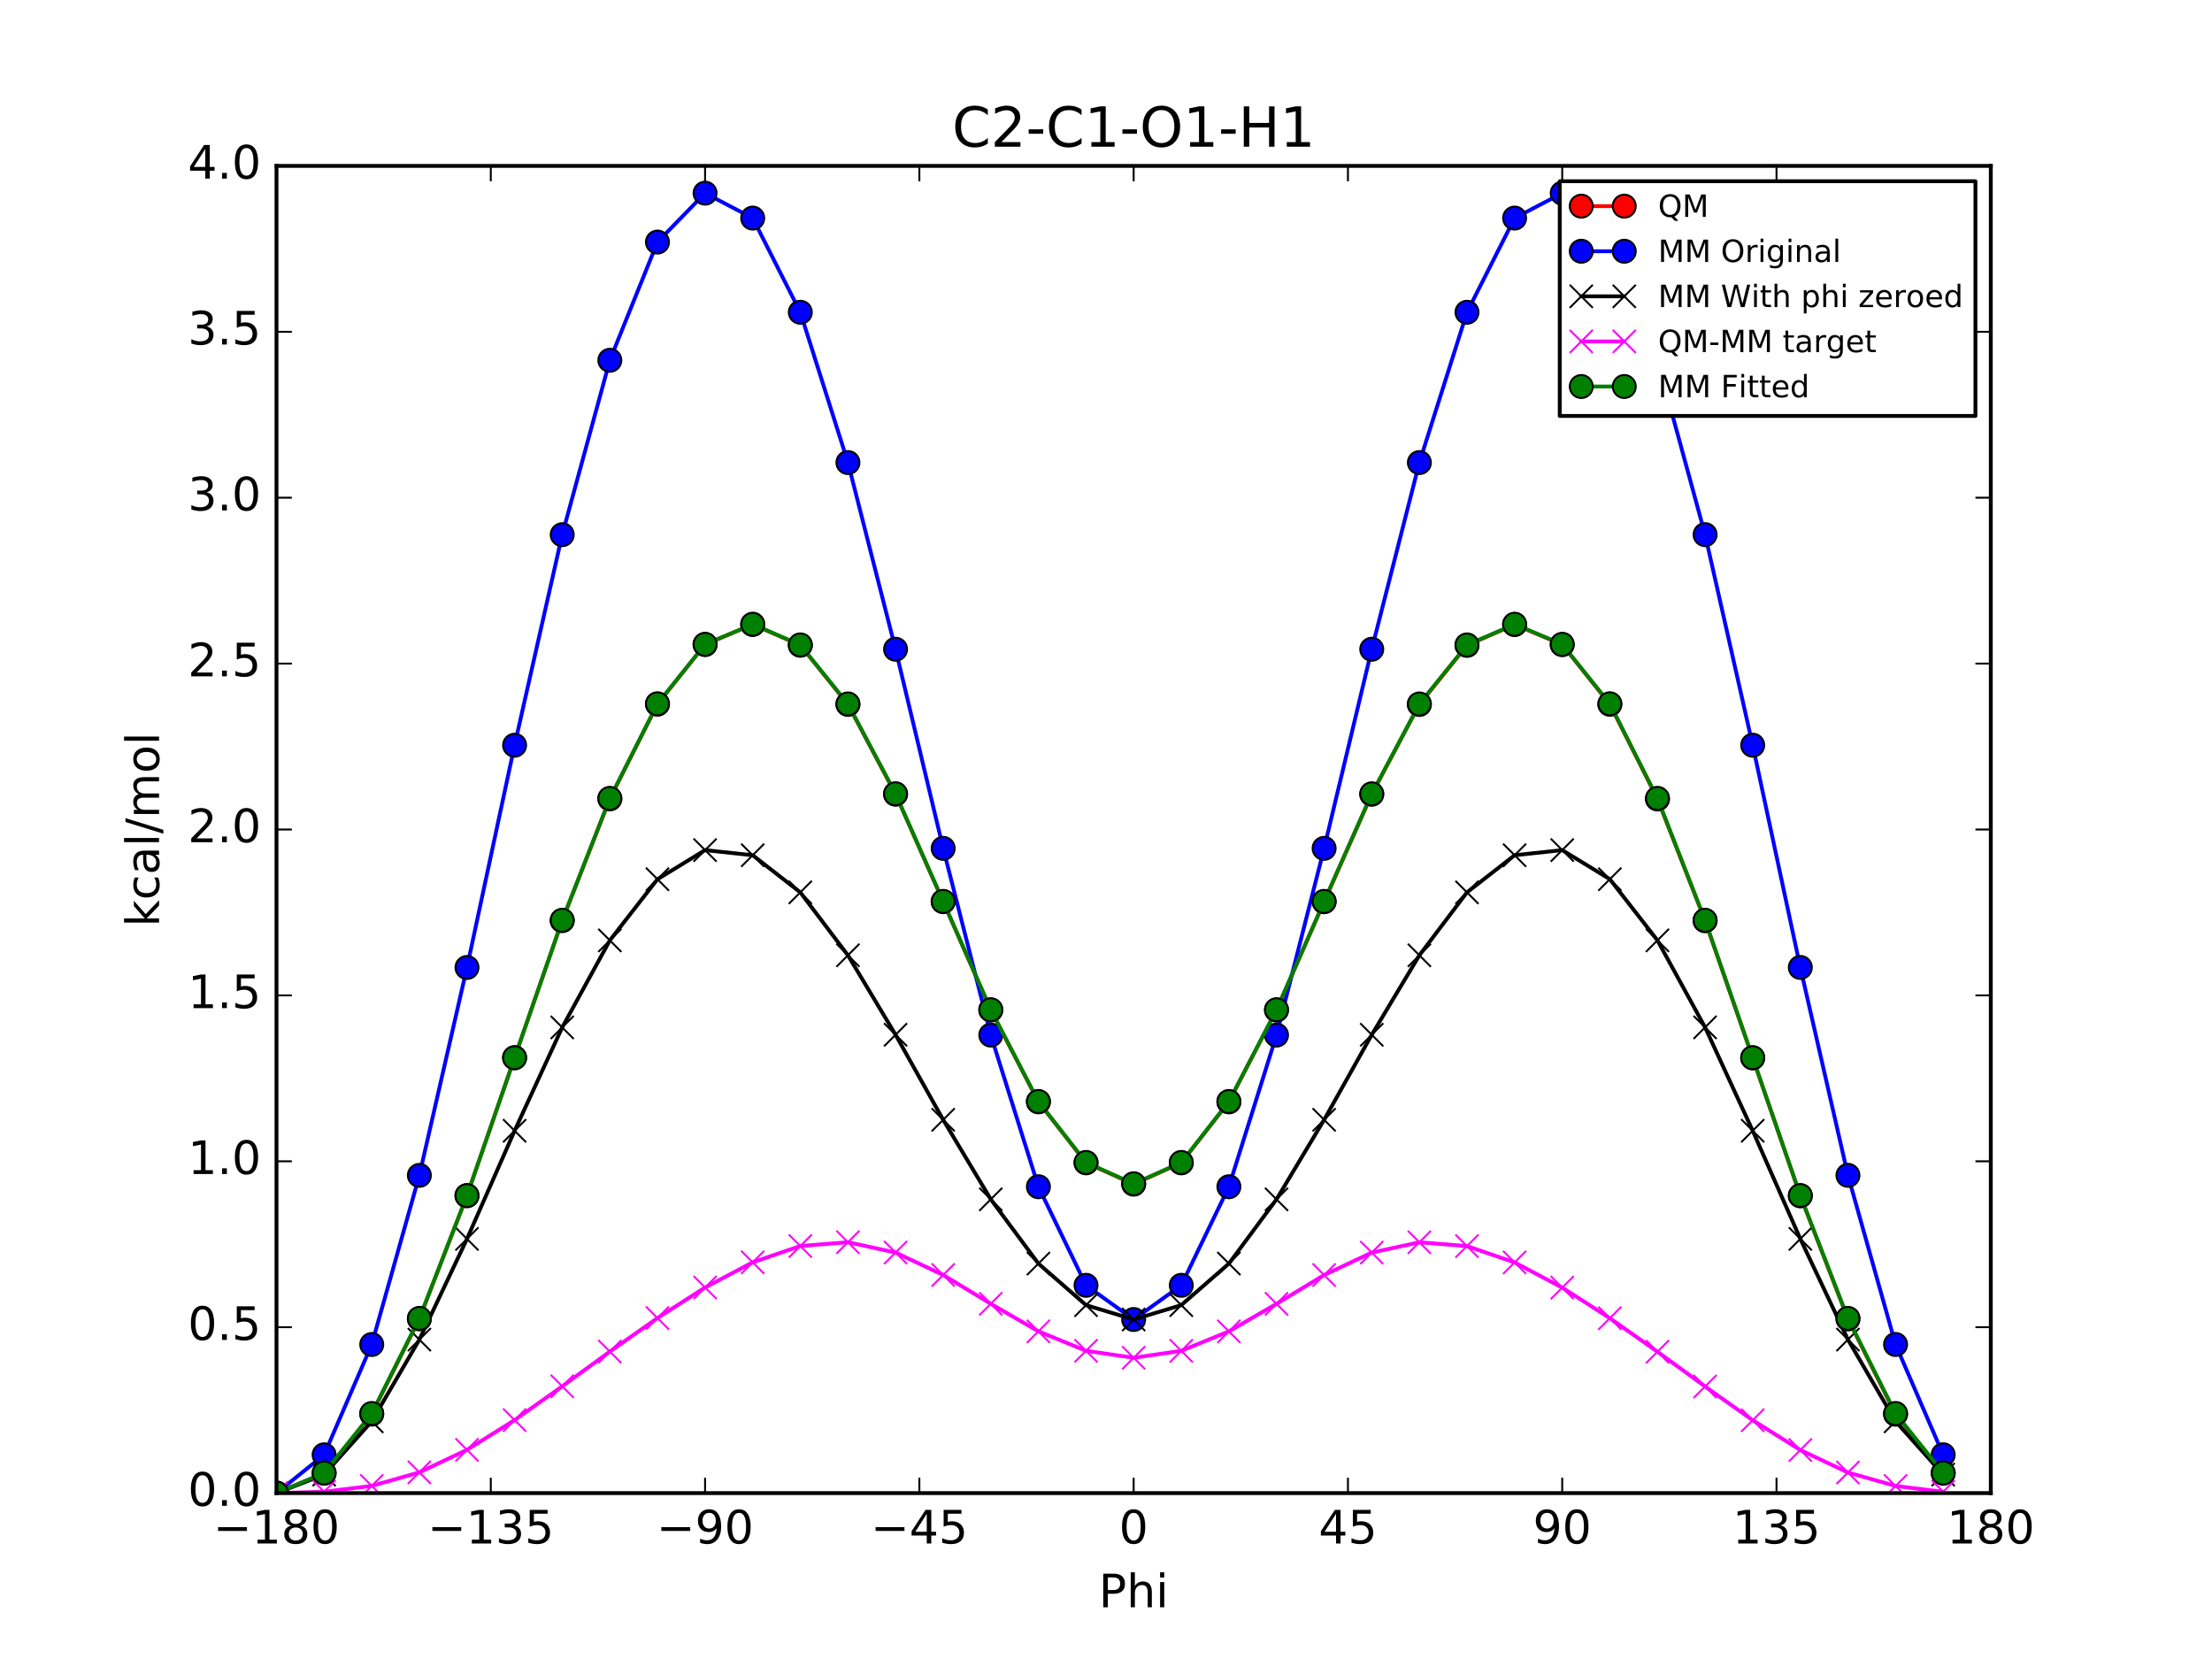 <?xml version="1.0" encoding="utf-8" standalone="no"?>
<!DOCTYPE svg PUBLIC "-//W3C//DTD SVG 1.1//EN"
  "http://www.w3.org/Graphics/SVG/1.1/DTD/svg11.dtd">
<!-- Created with matplotlib (http://matplotlib.org/) -->
<svg height="432pt" version="1.1" viewBox="0 0 576 432" width="576pt" xmlns="http://www.w3.org/2000/svg" xmlns:xlink="http://www.w3.org/1999/xlink">
 <defs>
  <style type="text/css">
*{stroke-linecap:butt;stroke-linejoin:round;stroke-miterlimit:100000;}
  </style>
 </defs>
 <g id="figure_1">
  <g id="patch_1">
   <path d="M 0 432 
L 576 432 
L 576 0 
L 0 0 
z
" style="fill:#ffffff;"/>
  </g>
  <g id="axes_1">
   <g id="patch_2">
    <path d="M 72 388.8 
L 518.4 388.8 
L 518.4 43.2 
L 72 43.2 
z
" style="fill:#ffffff;"/>
   </g>
   <g id="line2d_1">
    <path clip-path="url(#p14bf566fca)" d="M 72 388.8 
L 84.4 383.627 
L 96.8 368.235 
L 109.2 343.429 
L 121.6 311.348 
L 134 275.435 
L 146.4 239.726 
L 158.8 208.022 
L 171.2 183.364 
L 183.6 167.832 
L 196 162.605 
L 208.4 168.028 
L 220.8 183.421 
L 233.2 206.803 
L 245.6 234.794 
L 258 263.005 
L 270.4 286.916 
L 282.8 302.802 
L 295.2 308.352 
L 307.6 302.807 
L 320 286.923 
L 332.4 263.017 
L 344.8 234.808 
L 357.2 206.821 
L 369.6 183.443 
L 382 168.052 
L 394.4 162.632 
L 406.8 167.861 
L 419.2 183.396 
L 431.6 208.057 
L 444 239.763 
L 456.4 275.473 
L 468.8 311.385 
L 481.2 343.461 
L 493.6 368.258 
L 506 383.639 
" style="fill:none;stroke:#ff0000;stroke-linecap:square;"/>
    <defs>
     <path d="M 0 3 
C 0.796 3 1.559 2.684 2.121 2.121 
C 2.684 1.559 3 0.796 3 0 
C 3 -0.796 2.684 -1.559 2.121 -2.121 
C 1.559 -2.684 0.796 -3 0 -3 
C -0.796 -3 -1.559 -2.684 -2.121 -2.121 
C -2.684 -1.559 -3 -0.796 -3 0 
C -3 0.796 -2.684 1.559 -2.121 2.121 
C -1.559 2.684 -0.796 3 0 3 
z
" id="maf45d430d7" style="stroke:#000000;stroke-width:0.5;"/>
    </defs>
    <g clip-path="url(#p14bf566fca)">
     <use style="fill:#ff0000;stroke:#000000;stroke-width:0.5;" x="72" xlink:href="#maf45d430d7" y="388.8"/>
     <use style="fill:#ff0000;stroke:#000000;stroke-width:0.5;" x="84.4" xlink:href="#maf45d430d7" y="383.627"/>
     <use style="fill:#ff0000;stroke:#000000;stroke-width:0.5;" x="96.8" xlink:href="#maf45d430d7" y="368.235"/>
     <use style="fill:#ff0000;stroke:#000000;stroke-width:0.5;" x="109.2" xlink:href="#maf45d430d7" y="343.429"/>
     <use style="fill:#ff0000;stroke:#000000;stroke-width:0.5;" x="121.6" xlink:href="#maf45d430d7" y="311.348"/>
     <use style="fill:#ff0000;stroke:#000000;stroke-width:0.5;" x="134" xlink:href="#maf45d430d7" y="275.435"/>
     <use style="fill:#ff0000;stroke:#000000;stroke-width:0.5;" x="146.4" xlink:href="#maf45d430d7" y="239.726"/>
     <use style="fill:#ff0000;stroke:#000000;stroke-width:0.5;" x="158.8" xlink:href="#maf45d430d7" y="208.022"/>
     <use style="fill:#ff0000;stroke:#000000;stroke-width:0.5;" x="171.2" xlink:href="#maf45d430d7" y="183.364"/>
     <use style="fill:#ff0000;stroke:#000000;stroke-width:0.5;" x="183.6" xlink:href="#maf45d430d7" y="167.832"/>
     <use style="fill:#ff0000;stroke:#000000;stroke-width:0.5;" x="196" xlink:href="#maf45d430d7" y="162.605"/>
     <use style="fill:#ff0000;stroke:#000000;stroke-width:0.5;" x="208.4" xlink:href="#maf45d430d7" y="168.028"/>
     <use style="fill:#ff0000;stroke:#000000;stroke-width:0.5;" x="220.8" xlink:href="#maf45d430d7" y="183.421"/>
     <use style="fill:#ff0000;stroke:#000000;stroke-width:0.5;" x="233.2" xlink:href="#maf45d430d7" y="206.803"/>
     <use style="fill:#ff0000;stroke:#000000;stroke-width:0.5;" x="245.6" xlink:href="#maf45d430d7" y="234.794"/>
     <use style="fill:#ff0000;stroke:#000000;stroke-width:0.5;" x="258" xlink:href="#maf45d430d7" y="263.005"/>
     <use style="fill:#ff0000;stroke:#000000;stroke-width:0.5;" x="270.4" xlink:href="#maf45d430d7" y="286.916"/>
     <use style="fill:#ff0000;stroke:#000000;stroke-width:0.5;" x="282.8" xlink:href="#maf45d430d7" y="302.802"/>
     <use style="fill:#ff0000;stroke:#000000;stroke-width:0.5;" x="295.2" xlink:href="#maf45d430d7" y="308.352"/>
     <use style="fill:#ff0000;stroke:#000000;stroke-width:0.5;" x="307.6" xlink:href="#maf45d430d7" y="302.807"/>
     <use style="fill:#ff0000;stroke:#000000;stroke-width:0.5;" x="320" xlink:href="#maf45d430d7" y="286.923"/>
     <use style="fill:#ff0000;stroke:#000000;stroke-width:0.5;" x="332.4" xlink:href="#maf45d430d7" y="263.017"/>
     <use style="fill:#ff0000;stroke:#000000;stroke-width:0.5;" x="344.8" xlink:href="#maf45d430d7" y="234.808"/>
     <use style="fill:#ff0000;stroke:#000000;stroke-width:0.5;" x="357.2" xlink:href="#maf45d430d7" y="206.821"/>
     <use style="fill:#ff0000;stroke:#000000;stroke-width:0.5;" x="369.6" xlink:href="#maf45d430d7" y="183.443"/>
     <use style="fill:#ff0000;stroke:#000000;stroke-width:0.5;" x="382" xlink:href="#maf45d430d7" y="168.052"/>
     <use style="fill:#ff0000;stroke:#000000;stroke-width:0.5;" x="394.4" xlink:href="#maf45d430d7" y="162.632"/>
     <use style="fill:#ff0000;stroke:#000000;stroke-width:0.5;" x="406.8" xlink:href="#maf45d430d7" y="167.861"/>
     <use style="fill:#ff0000;stroke:#000000;stroke-width:0.5;" x="419.2" xlink:href="#maf45d430d7" y="183.396"/>
     <use style="fill:#ff0000;stroke:#000000;stroke-width:0.5;" x="431.6" xlink:href="#maf45d430d7" y="208.057"/>
     <use style="fill:#ff0000;stroke:#000000;stroke-width:0.5;" x="444" xlink:href="#maf45d430d7" y="239.763"/>
     <use style="fill:#ff0000;stroke:#000000;stroke-width:0.5;" x="456.4" xlink:href="#maf45d430d7" y="275.473"/>
     <use style="fill:#ff0000;stroke:#000000;stroke-width:0.5;" x="468.8" xlink:href="#maf45d430d7" y="311.385"/>
     <use style="fill:#ff0000;stroke:#000000;stroke-width:0.5;" x="481.2" xlink:href="#maf45d430d7" y="343.461"/>
     <use style="fill:#ff0000;stroke:#000000;stroke-width:0.5;" x="493.6" xlink:href="#maf45d430d7" y="368.258"/>
     <use style="fill:#ff0000;stroke:#000000;stroke-width:0.5;" x="506" xlink:href="#maf45d430d7" y="383.639"/>
    </g>
   </g>
   <g id="line2d_2">
    <path clip-path="url(#p14bf566fca)" d="M 72 388.8 
L 84.4 378.829 
L 96.8 350.103 
L 109.2 306.063 
L 121.6 251.928 
L 134 194.058 
L 146.4 139.228 
L 158.8 93.815 
L 171.2 63.034 
L 183.6 50.298 
L 196 56.79 
L 208.4 81.31 
L 220.8 120.45 
L 233.2 169.056 
L 245.6 220.909 
L 258 269.533 
L 270.4 309.021 
L 282.8 334.695 
L 295.2 343.593 
L 307.6 334.695 
L 320 309.025 
L 332.4 269.537 
L 344.8 220.911 
L 357.2 169.061 
L 369.6 120.453 
L 382 81.311 
L 394.4 56.788 
L 406.8 50.297 
L 419.2 63.028 
L 431.6 93.808 
L 444 139.218 
L 456.4 194.052 
L 468.8 251.92 
L 481.2 306.058 
L 493.6 350.1 
L 506 378.824 
" style="fill:none;stroke:#0000ff;stroke-linecap:square;"/>
    <defs>
     <path d="M 0 3 
C 0.796 3 1.559 2.684 2.121 2.121 
C 2.684 1.559 3 0.796 3 0 
C 3 -0.796 2.684 -1.559 2.121 -2.121 
C 1.559 -2.684 0.796 -3 0 -3 
C -0.796 -3 -1.559 -2.684 -2.121 -2.121 
C -2.684 -1.559 -3 -0.796 -3 0 
C -3 0.796 -2.684 1.559 -2.121 2.121 
C -1.559 2.684 -0.796 3 0 3 
z
" id="m8600ae9068" style="stroke:#000000;stroke-width:0.5;"/>
    </defs>
    <g clip-path="url(#p14bf566fca)">
     <use style="fill:#0000ff;stroke:#000000;stroke-width:0.5;" x="72" xlink:href="#m8600ae9068" y="388.8"/>
     <use style="fill:#0000ff;stroke:#000000;stroke-width:0.5;" x="84.4" xlink:href="#m8600ae9068" y="378.829"/>
     <use style="fill:#0000ff;stroke:#000000;stroke-width:0.5;" x="96.8" xlink:href="#m8600ae9068" y="350.103"/>
     <use style="fill:#0000ff;stroke:#000000;stroke-width:0.5;" x="109.2" xlink:href="#m8600ae9068" y="306.063"/>
     <use style="fill:#0000ff;stroke:#000000;stroke-width:0.5;" x="121.6" xlink:href="#m8600ae9068" y="251.928"/>
     <use style="fill:#0000ff;stroke:#000000;stroke-width:0.5;" x="134" xlink:href="#m8600ae9068" y="194.058"/>
     <use style="fill:#0000ff;stroke:#000000;stroke-width:0.5;" x="146.4" xlink:href="#m8600ae9068" y="139.228"/>
     <use style="fill:#0000ff;stroke:#000000;stroke-width:0.5;" x="158.8" xlink:href="#m8600ae9068" y="93.815"/>
     <use style="fill:#0000ff;stroke:#000000;stroke-width:0.5;" x="171.2" xlink:href="#m8600ae9068" y="63.034"/>
     <use style="fill:#0000ff;stroke:#000000;stroke-width:0.5;" x="183.6" xlink:href="#m8600ae9068" y="50.298"/>
     <use style="fill:#0000ff;stroke:#000000;stroke-width:0.5;" x="196" xlink:href="#m8600ae9068" y="56.79"/>
     <use style="fill:#0000ff;stroke:#000000;stroke-width:0.5;" x="208.4" xlink:href="#m8600ae9068" y="81.31"/>
     <use style="fill:#0000ff;stroke:#000000;stroke-width:0.5;" x="220.8" xlink:href="#m8600ae9068" y="120.45"/>
     <use style="fill:#0000ff;stroke:#000000;stroke-width:0.5;" x="233.2" xlink:href="#m8600ae9068" y="169.056"/>
     <use style="fill:#0000ff;stroke:#000000;stroke-width:0.5;" x="245.6" xlink:href="#m8600ae9068" y="220.909"/>
     <use style="fill:#0000ff;stroke:#000000;stroke-width:0.5;" x="258" xlink:href="#m8600ae9068" y="269.533"/>
     <use style="fill:#0000ff;stroke:#000000;stroke-width:0.5;" x="270.4" xlink:href="#m8600ae9068" y="309.021"/>
     <use style="fill:#0000ff;stroke:#000000;stroke-width:0.5;" x="282.8" xlink:href="#m8600ae9068" y="334.695"/>
     <use style="fill:#0000ff;stroke:#000000;stroke-width:0.5;" x="295.2" xlink:href="#m8600ae9068" y="343.593"/>
     <use style="fill:#0000ff;stroke:#000000;stroke-width:0.5;" x="307.6" xlink:href="#m8600ae9068" y="334.695"/>
     <use style="fill:#0000ff;stroke:#000000;stroke-width:0.5;" x="320" xlink:href="#m8600ae9068" y="309.025"/>
     <use style="fill:#0000ff;stroke:#000000;stroke-width:0.5;" x="332.4" xlink:href="#m8600ae9068" y="269.537"/>
     <use style="fill:#0000ff;stroke:#000000;stroke-width:0.5;" x="344.8" xlink:href="#m8600ae9068" y="220.911"/>
     <use style="fill:#0000ff;stroke:#000000;stroke-width:0.5;" x="357.2" xlink:href="#m8600ae9068" y="169.061"/>
     <use style="fill:#0000ff;stroke:#000000;stroke-width:0.5;" x="369.6" xlink:href="#m8600ae9068" y="120.453"/>
     <use style="fill:#0000ff;stroke:#000000;stroke-width:0.5;" x="382" xlink:href="#m8600ae9068" y="81.311"/>
     <use style="fill:#0000ff;stroke:#000000;stroke-width:0.5;" x="394.4" xlink:href="#m8600ae9068" y="56.788"/>
     <use style="fill:#0000ff;stroke:#000000;stroke-width:0.5;" x="406.8" xlink:href="#m8600ae9068" y="50.297"/>
     <use style="fill:#0000ff;stroke:#000000;stroke-width:0.5;" x="419.2" xlink:href="#m8600ae9068" y="63.028"/>
     <use style="fill:#0000ff;stroke:#000000;stroke-width:0.5;" x="431.6" xlink:href="#m8600ae9068" y="93.808"/>
     <use style="fill:#0000ff;stroke:#000000;stroke-width:0.5;" x="444" xlink:href="#m8600ae9068" y="139.218"/>
     <use style="fill:#0000ff;stroke:#000000;stroke-width:0.5;" x="456.4" xlink:href="#m8600ae9068" y="194.052"/>
     <use style="fill:#0000ff;stroke:#000000;stroke-width:0.5;" x="468.8" xlink:href="#m8600ae9068" y="251.92"/>
     <use style="fill:#0000ff;stroke:#000000;stroke-width:0.5;" x="481.2" xlink:href="#m8600ae9068" y="306.058"/>
     <use style="fill:#0000ff;stroke:#000000;stroke-width:0.5;" x="493.6" xlink:href="#m8600ae9068" y="350.1"/>
     <use style="fill:#0000ff;stroke:#000000;stroke-width:0.5;" x="506" xlink:href="#m8600ae9068" y="378.824"/>
    </g>
   </g>
   <g id="line2d_3">
    <path clip-path="url(#p14bf566fca)" d="M 72 388.8 
L 84.4 383.988 
L 96.8 370.114 
L 109.2 348.831 
L 121.6 322.611 
L 134 294.447 
L 146.4 267.532 
L 158.8 244.875 
L 171.2 228.948 
L 183.6 221.37 
L 196 222.703 
L 208.4 232.37 
L 220.8 248.754 
L 233.2 269.446 
L 245.6 291.592 
L 258 312.301 
L 270.4 329.033 
L 282.8 339.854 
L 295.2 343.593 
L 307.6 339.854 
L 320 329.036 
L 332.4 312.305 
L 344.8 291.594 
L 357.2 269.45 
L 369.6 248.757 
L 382 232.371 
L 394.4 222.702 
L 406.8 221.369 
L 419.2 228.942 
L 431.6 244.869 
L 444 267.522 
L 456.4 294.441 
L 468.8 322.603 
L 481.2 348.826 
L 493.6 370.112 
L 506 383.982 
" style="fill:none;stroke:#000000;stroke-linecap:square;"/>
    <defs>
     <path d="M -3 3 
L 3 -3 
M -3 -3 
L 3 3 
" id="mb60984ba7a" style="stroke:#000000;stroke-width:0.5;"/>
    </defs>
    <g clip-path="url(#p14bf566fca)">
     <use style="stroke:#000000;stroke-width:0.5;" x="72" xlink:href="#mb60984ba7a" y="388.8"/>
     <use style="stroke:#000000;stroke-width:0.5;" x="84.4" xlink:href="#mb60984ba7a" y="383.988"/>
     <use style="stroke:#000000;stroke-width:0.5;" x="96.8" xlink:href="#mb60984ba7a" y="370.114"/>
     <use style="stroke:#000000;stroke-width:0.5;" x="109.2" xlink:href="#mb60984ba7a" y="348.831"/>
     <use style="stroke:#000000;stroke-width:0.5;" x="121.6" xlink:href="#mb60984ba7a" y="322.611"/>
     <use style="stroke:#000000;stroke-width:0.5;" x="134" xlink:href="#mb60984ba7a" y="294.447"/>
     <use style="stroke:#000000;stroke-width:0.5;" x="146.4" xlink:href="#mb60984ba7a" y="267.532"/>
     <use style="stroke:#000000;stroke-width:0.5;" x="158.8" xlink:href="#mb60984ba7a" y="244.875"/>
     <use style="stroke:#000000;stroke-width:0.5;" x="171.2" xlink:href="#mb60984ba7a" y="228.948"/>
     <use style="stroke:#000000;stroke-width:0.5;" x="183.6" xlink:href="#mb60984ba7a" y="221.37"/>
     <use style="stroke:#000000;stroke-width:0.5;" x="196" xlink:href="#mb60984ba7a" y="222.703"/>
     <use style="stroke:#000000;stroke-width:0.5;" x="208.4" xlink:href="#mb60984ba7a" y="232.37"/>
     <use style="stroke:#000000;stroke-width:0.5;" x="220.8" xlink:href="#mb60984ba7a" y="248.754"/>
     <use style="stroke:#000000;stroke-width:0.5;" x="233.2" xlink:href="#mb60984ba7a" y="269.446"/>
     <use style="stroke:#000000;stroke-width:0.5;" x="245.6" xlink:href="#mb60984ba7a" y="291.592"/>
     <use style="stroke:#000000;stroke-width:0.5;" x="258" xlink:href="#mb60984ba7a" y="312.301"/>
     <use style="stroke:#000000;stroke-width:0.5;" x="270.4" xlink:href="#mb60984ba7a" y="329.033"/>
     <use style="stroke:#000000;stroke-width:0.5;" x="282.8" xlink:href="#mb60984ba7a" y="339.854"/>
     <use style="stroke:#000000;stroke-width:0.5;" x="295.2" xlink:href="#mb60984ba7a" y="343.593"/>
     <use style="stroke:#000000;stroke-width:0.5;" x="307.6" xlink:href="#mb60984ba7a" y="339.854"/>
     <use style="stroke:#000000;stroke-width:0.5;" x="320" xlink:href="#mb60984ba7a" y="329.036"/>
     <use style="stroke:#000000;stroke-width:0.5;" x="332.4" xlink:href="#mb60984ba7a" y="312.305"/>
     <use style="stroke:#000000;stroke-width:0.5;" x="344.8" xlink:href="#mb60984ba7a" y="291.594"/>
     <use style="stroke:#000000;stroke-width:0.5;" x="357.2" xlink:href="#mb60984ba7a" y="269.45"/>
     <use style="stroke:#000000;stroke-width:0.5;" x="369.6" xlink:href="#mb60984ba7a" y="248.757"/>
     <use style="stroke:#000000;stroke-width:0.5;" x="382" xlink:href="#mb60984ba7a" y="232.371"/>
     <use style="stroke:#000000;stroke-width:0.5;" x="394.4" xlink:href="#mb60984ba7a" y="222.702"/>
     <use style="stroke:#000000;stroke-width:0.5;" x="406.8" xlink:href="#mb60984ba7a" y="221.369"/>
     <use style="stroke:#000000;stroke-width:0.5;" x="419.2" xlink:href="#mb60984ba7a" y="228.942"/>
     <use style="stroke:#000000;stroke-width:0.5;" x="431.6" xlink:href="#mb60984ba7a" y="244.869"/>
     <use style="stroke:#000000;stroke-width:0.5;" x="444" xlink:href="#mb60984ba7a" y="267.522"/>
     <use style="stroke:#000000;stroke-width:0.5;" x="456.4" xlink:href="#mb60984ba7a" y="294.441"/>
     <use style="stroke:#000000;stroke-width:0.5;" x="468.8" xlink:href="#mb60984ba7a" y="322.603"/>
     <use style="stroke:#000000;stroke-width:0.5;" x="481.2" xlink:href="#mb60984ba7a" y="348.826"/>
     <use style="stroke:#000000;stroke-width:0.5;" x="493.6" xlink:href="#mb60984ba7a" y="370.112"/>
     <use style="stroke:#000000;stroke-width:0.5;" x="506" xlink:href="#mb60984ba7a" y="383.982"/>
    </g>
   </g>
   <g id="line2d_4">
    <path clip-path="url(#p14bf566fca)" d="M 72 388.8 
L 84.4 388.439 
L 96.8 386.921 
L 109.2 383.398 
L 121.6 377.537 
L 134 369.789 
L 146.4 360.994 
L 158.8 351.947 
L 171.2 343.216 
L 183.6 335.262 
L 196 328.702 
L 208.4 324.458 
L 220.8 323.468 
L 233.2 326.158 
L 245.6 332.002 
L 258 339.504 
L 270.4 346.683 
L 282.8 351.748 
L 295.2 353.56 
L 307.6 351.753 
L 320 346.687 
L 332.4 339.512 
L 344.8 332.014 
L 357.2 326.171 
L 369.6 323.486 
L 382 324.481 
L 394.4 328.73 
L 406.8 335.292 
L 419.2 343.254 
L 431.6 351.988 
L 444 361.041 
L 456.4 369.832 
L 468.8 377.582 
L 481.2 383.435 
L 493.6 386.946 
L 506 388.457 
" style="fill:none;stroke:#ff00ff;stroke-linecap:square;"/>
    <defs>
     <path d="M -3 3 
L 3 -3 
M -3 -3 
L 3 3 
" id="m22e03a3120" style="stroke:#ff00ff;stroke-width:0.5;"/>
    </defs>
    <g clip-path="url(#p14bf566fca)">
     <use style="fill:#ff00ff;stroke:#ff00ff;stroke-width:0.5;" x="72" xlink:href="#m22e03a3120" y="388.8"/>
     <use style="fill:#ff00ff;stroke:#ff00ff;stroke-width:0.5;" x="84.4" xlink:href="#m22e03a3120" y="388.439"/>
     <use style="fill:#ff00ff;stroke:#ff00ff;stroke-width:0.5;" x="96.8" xlink:href="#m22e03a3120" y="386.921"/>
     <use style="fill:#ff00ff;stroke:#ff00ff;stroke-width:0.5;" x="109.2" xlink:href="#m22e03a3120" y="383.398"/>
     <use style="fill:#ff00ff;stroke:#ff00ff;stroke-width:0.5;" x="121.6" xlink:href="#m22e03a3120" y="377.537"/>
     <use style="fill:#ff00ff;stroke:#ff00ff;stroke-width:0.5;" x="134" xlink:href="#m22e03a3120" y="369.789"/>
     <use style="fill:#ff00ff;stroke:#ff00ff;stroke-width:0.5;" x="146.4" xlink:href="#m22e03a3120" y="360.994"/>
     <use style="fill:#ff00ff;stroke:#ff00ff;stroke-width:0.5;" x="158.8" xlink:href="#m22e03a3120" y="351.947"/>
     <use style="fill:#ff00ff;stroke:#ff00ff;stroke-width:0.5;" x="171.2" xlink:href="#m22e03a3120" y="343.216"/>
     <use style="fill:#ff00ff;stroke:#ff00ff;stroke-width:0.5;" x="183.6" xlink:href="#m22e03a3120" y="335.262"/>
     <use style="fill:#ff00ff;stroke:#ff00ff;stroke-width:0.5;" x="196" xlink:href="#m22e03a3120" y="328.702"/>
     <use style="fill:#ff00ff;stroke:#ff00ff;stroke-width:0.5;" x="208.4" xlink:href="#m22e03a3120" y="324.458"/>
     <use style="fill:#ff00ff;stroke:#ff00ff;stroke-width:0.5;" x="220.8" xlink:href="#m22e03a3120" y="323.468"/>
     <use style="fill:#ff00ff;stroke:#ff00ff;stroke-width:0.5;" x="233.2" xlink:href="#m22e03a3120" y="326.158"/>
     <use style="fill:#ff00ff;stroke:#ff00ff;stroke-width:0.5;" x="245.6" xlink:href="#m22e03a3120" y="332.002"/>
     <use style="fill:#ff00ff;stroke:#ff00ff;stroke-width:0.5;" x="258" xlink:href="#m22e03a3120" y="339.504"/>
     <use style="fill:#ff00ff;stroke:#ff00ff;stroke-width:0.5;" x="270.4" xlink:href="#m22e03a3120" y="346.683"/>
     <use style="fill:#ff00ff;stroke:#ff00ff;stroke-width:0.5;" x="282.8" xlink:href="#m22e03a3120" y="351.748"/>
     <use style="fill:#ff00ff;stroke:#ff00ff;stroke-width:0.5;" x="295.2" xlink:href="#m22e03a3120" y="353.56"/>
     <use style="fill:#ff00ff;stroke:#ff00ff;stroke-width:0.5;" x="307.6" xlink:href="#m22e03a3120" y="351.753"/>
     <use style="fill:#ff00ff;stroke:#ff00ff;stroke-width:0.5;" x="320" xlink:href="#m22e03a3120" y="346.687"/>
     <use style="fill:#ff00ff;stroke:#ff00ff;stroke-width:0.5;" x="332.4" xlink:href="#m22e03a3120" y="339.512"/>
     <use style="fill:#ff00ff;stroke:#ff00ff;stroke-width:0.5;" x="344.8" xlink:href="#m22e03a3120" y="332.014"/>
     <use style="fill:#ff00ff;stroke:#ff00ff;stroke-width:0.5;" x="357.2" xlink:href="#m22e03a3120" y="326.171"/>
     <use style="fill:#ff00ff;stroke:#ff00ff;stroke-width:0.5;" x="369.6" xlink:href="#m22e03a3120" y="323.486"/>
     <use style="fill:#ff00ff;stroke:#ff00ff;stroke-width:0.5;" x="382" xlink:href="#m22e03a3120" y="324.481"/>
     <use style="fill:#ff00ff;stroke:#ff00ff;stroke-width:0.5;" x="394.4" xlink:href="#m22e03a3120" y="328.73"/>
     <use style="fill:#ff00ff;stroke:#ff00ff;stroke-width:0.5;" x="406.8" xlink:href="#m22e03a3120" y="335.292"/>
     <use style="fill:#ff00ff;stroke:#ff00ff;stroke-width:0.5;" x="419.2" xlink:href="#m22e03a3120" y="343.254"/>
     <use style="fill:#ff00ff;stroke:#ff00ff;stroke-width:0.5;" x="431.6" xlink:href="#m22e03a3120" y="351.988"/>
     <use style="fill:#ff00ff;stroke:#ff00ff;stroke-width:0.5;" x="444" xlink:href="#m22e03a3120" y="361.041"/>
     <use style="fill:#ff00ff;stroke:#ff00ff;stroke-width:0.5;" x="456.4" xlink:href="#m22e03a3120" y="369.832"/>
     <use style="fill:#ff00ff;stroke:#ff00ff;stroke-width:0.5;" x="468.8" xlink:href="#m22e03a3120" y="377.582"/>
     <use style="fill:#ff00ff;stroke:#ff00ff;stroke-width:0.5;" x="481.2" xlink:href="#m22e03a3120" y="383.435"/>
     <use style="fill:#ff00ff;stroke:#ff00ff;stroke-width:0.5;" x="493.6" xlink:href="#m22e03a3120" y="386.946"/>
     <use style="fill:#ff00ff;stroke:#ff00ff;stroke-width:0.5;" x="506" xlink:href="#m22e03a3120" y="388.457"/>
    </g>
   </g>
   <g id="line2d_5">
    <path clip-path="url(#p14bf566fca)" d="M 72 388.8 
L 84.4 383.559 
L 96.8 368.071 
L 109.2 343.304 
L 121.6 311.327 
L 134 275.425 
L 146.4 239.64 
L 158.8 207.894 
L 171.2 183.27 
L 183.6 167.784 
L 196 162.558 
L 208.4 167.938 
L 220.8 183.305 
L 233.2 206.705 
L 245.6 234.721 
L 258 262.93 
L 270.4 286.823 
L 282.8 302.701 
L 295.2 308.254 
L 307.6 302.701 
L 320 286.826 
L 332.4 262.934 
L 344.8 234.723 
L 357.2 206.709 
L 369.6 183.308 
L 382 167.939 
L 394.4 162.557 
L 406.8 167.783 
L 419.2 183.264 
L 431.6 207.888 
L 444 239.63 
L 456.4 275.419 
L 468.8 311.319 
L 481.2 343.299 
L 493.6 368.069 
L 506 383.553 
" style="fill:none;stroke:#008000;stroke-linecap:square;"/>
    <defs>
     <path d="M 0 3 
C 0.796 3 1.559 2.684 2.121 2.121 
C 2.684 1.559 3 0.796 3 0 
C 3 -0.796 2.684 -1.559 2.121 -2.121 
C 1.559 -2.684 0.796 -3 0 -3 
C -0.796 -3 -1.559 -2.684 -2.121 -2.121 
C -2.684 -1.559 -3 -0.796 -3 0 
C -3 0.796 -2.684 1.559 -2.121 2.121 
C -1.559 2.684 -0.796 3 0 3 
z
" id="mc289bb85f0" style="stroke:#000000;stroke-width:0.5;"/>
    </defs>
    <g clip-path="url(#p14bf566fca)">
     <use style="fill:#008000;stroke:#000000;stroke-width:0.5;" x="72" xlink:href="#mc289bb85f0" y="388.8"/>
     <use style="fill:#008000;stroke:#000000;stroke-width:0.5;" x="84.4" xlink:href="#mc289bb85f0" y="383.559"/>
     <use style="fill:#008000;stroke:#000000;stroke-width:0.5;" x="96.8" xlink:href="#mc289bb85f0" y="368.071"/>
     <use style="fill:#008000;stroke:#000000;stroke-width:0.5;" x="109.2" xlink:href="#mc289bb85f0" y="343.304"/>
     <use style="fill:#008000;stroke:#000000;stroke-width:0.5;" x="121.6" xlink:href="#mc289bb85f0" y="311.327"/>
     <use style="fill:#008000;stroke:#000000;stroke-width:0.5;" x="134" xlink:href="#mc289bb85f0" y="275.425"/>
     <use style="fill:#008000;stroke:#000000;stroke-width:0.5;" x="146.4" xlink:href="#mc289bb85f0" y="239.64"/>
     <use style="fill:#008000;stroke:#000000;stroke-width:0.5;" x="158.8" xlink:href="#mc289bb85f0" y="207.894"/>
     <use style="fill:#008000;stroke:#000000;stroke-width:0.5;" x="171.2" xlink:href="#mc289bb85f0" y="183.27"/>
     <use style="fill:#008000;stroke:#000000;stroke-width:0.5;" x="183.6" xlink:href="#mc289bb85f0" y="167.784"/>
     <use style="fill:#008000;stroke:#000000;stroke-width:0.5;" x="196" xlink:href="#mc289bb85f0" y="162.558"/>
     <use style="fill:#008000;stroke:#000000;stroke-width:0.5;" x="208.4" xlink:href="#mc289bb85f0" y="167.938"/>
     <use style="fill:#008000;stroke:#000000;stroke-width:0.5;" x="220.8" xlink:href="#mc289bb85f0" y="183.305"/>
     <use style="fill:#008000;stroke:#000000;stroke-width:0.5;" x="233.2" xlink:href="#mc289bb85f0" y="206.705"/>
     <use style="fill:#008000;stroke:#000000;stroke-width:0.5;" x="245.6" xlink:href="#mc289bb85f0" y="234.721"/>
     <use style="fill:#008000;stroke:#000000;stroke-width:0.5;" x="258" xlink:href="#mc289bb85f0" y="262.93"/>
     <use style="fill:#008000;stroke:#000000;stroke-width:0.5;" x="270.4" xlink:href="#mc289bb85f0" y="286.823"/>
     <use style="fill:#008000;stroke:#000000;stroke-width:0.5;" x="282.8" xlink:href="#mc289bb85f0" y="302.701"/>
     <use style="fill:#008000;stroke:#000000;stroke-width:0.5;" x="295.2" xlink:href="#mc289bb85f0" y="308.254"/>
     <use style="fill:#008000;stroke:#000000;stroke-width:0.5;" x="307.6" xlink:href="#mc289bb85f0" y="302.701"/>
     <use style="fill:#008000;stroke:#000000;stroke-width:0.5;" x="320" xlink:href="#mc289bb85f0" y="286.826"/>
     <use style="fill:#008000;stroke:#000000;stroke-width:0.5;" x="332.4" xlink:href="#mc289bb85f0" y="262.934"/>
     <use style="fill:#008000;stroke:#000000;stroke-width:0.5;" x="344.8" xlink:href="#mc289bb85f0" y="234.723"/>
     <use style="fill:#008000;stroke:#000000;stroke-width:0.5;" x="357.2" xlink:href="#mc289bb85f0" y="206.709"/>
     <use style="fill:#008000;stroke:#000000;stroke-width:0.5;" x="369.6" xlink:href="#mc289bb85f0" y="183.308"/>
     <use style="fill:#008000;stroke:#000000;stroke-width:0.5;" x="382" xlink:href="#mc289bb85f0" y="167.939"/>
     <use style="fill:#008000;stroke:#000000;stroke-width:0.5;" x="394.4" xlink:href="#mc289bb85f0" y="162.557"/>
     <use style="fill:#008000;stroke:#000000;stroke-width:0.5;" x="406.8" xlink:href="#mc289bb85f0" y="167.783"/>
     <use style="fill:#008000;stroke:#000000;stroke-width:0.5;" x="419.2" xlink:href="#mc289bb85f0" y="183.264"/>
     <use style="fill:#008000;stroke:#000000;stroke-width:0.5;" x="431.6" xlink:href="#mc289bb85f0" y="207.888"/>
     <use style="fill:#008000;stroke:#000000;stroke-width:0.5;" x="444" xlink:href="#mc289bb85f0" y="239.63"/>
     <use style="fill:#008000;stroke:#000000;stroke-width:0.5;" x="456.4" xlink:href="#mc289bb85f0" y="275.419"/>
     <use style="fill:#008000;stroke:#000000;stroke-width:0.5;" x="468.8" xlink:href="#mc289bb85f0" y="311.319"/>
     <use style="fill:#008000;stroke:#000000;stroke-width:0.5;" x="481.2" xlink:href="#mc289bb85f0" y="343.299"/>
     <use style="fill:#008000;stroke:#000000;stroke-width:0.5;" x="493.6" xlink:href="#mc289bb85f0" y="368.069"/>
     <use style="fill:#008000;stroke:#000000;stroke-width:0.5;" x="506" xlink:href="#mc289bb85f0" y="383.553"/>
    </g>
   </g>
   <g id="patch_3">
    <path d="M 72 43.2 
L 518.4 43.2 
" style="fill:none;stroke:#000000;stroke-linecap:square;stroke-linejoin:miter;"/>
   </g>
   <g id="patch_4">
    <path d="M 72 388.8 
L 72 43.2 
" style="fill:none;stroke:#000000;stroke-linecap:square;stroke-linejoin:miter;"/>
   </g>
   <g id="patch_5">
    <path d="M 72 388.8 
L 518.4 388.8 
" style="fill:none;stroke:#000000;stroke-linecap:square;stroke-linejoin:miter;"/>
   </g>
   <g id="patch_6">
    <path d="M 518.4 388.8 
L 518.4 43.2 
" style="fill:none;stroke:#000000;stroke-linecap:square;stroke-linejoin:miter;"/>
   </g>
   <g id="matplotlib.axis_1">
    <g id="xtick_1">
     <g id="line2d_6">
      <defs>
       <path d="M 0 0 
L 0 -4 
" id="m630ee4db95" style="stroke:#000000;stroke-width:0.5;"/>
      </defs>
      <g>
       <use style="stroke:#000000;stroke-width:0.5;" x="72.0" xlink:href="#m630ee4db95" y="388.8"/>
      </g>
     </g>
     <g id="line2d_7">
      <defs>
       <path d="M 0 0 
L 0 4 
" id="me3fbddcf91" style="stroke:#000000;stroke-width:0.5;"/>
      </defs>
      <g>
       <use style="stroke:#000000;stroke-width:0.5;" x="72.0" xlink:href="#me3fbddcf91" y="43.2"/>
      </g>
     </g>
     <g id="text_1">
      <!-- −180 -->
      <defs>
       <path d="M 31.781 34.625 
Q 24.75 34.625 20.719 30.859 
Q 16.703 27.094 16.703 20.516 
Q 16.703 13.922 20.719 10.156 
Q 24.75 6.391 31.781 6.391 
Q 38.812 6.391 42.859 10.172 
Q 46.922 13.969 46.922 20.516 
Q 46.922 27.094 42.891 30.859 
Q 38.875 34.625 31.781 34.625 
M 21.922 38.812 
Q 15.578 40.375 12.031 44.719 
Q 8.5 49.078 8.5 55.328 
Q 8.5 64.062 14.719 69.141 
Q 20.953 74.219 31.781 74.219 
Q 42.672 74.219 48.875 69.141 
Q 55.078 64.062 55.078 55.328 
Q 55.078 49.078 51.531 44.719 
Q 48 40.375 41.703 38.812 
Q 48.828 37.156 52.797 32.312 
Q 56.781 27.484 56.781 20.516 
Q 56.781 9.906 50.312 4.234 
Q 43.844 -1.422 31.781 -1.422 
Q 19.734 -1.422 13.25 4.234 
Q 6.781 9.906 6.781 20.516 
Q 6.781 27.484 10.781 32.312 
Q 14.797 37.156 21.922 38.812 
M 18.312 54.391 
Q 18.312 48.734 21.844 45.562 
Q 25.391 42.391 31.781 42.391 
Q 38.141 42.391 41.719 45.562 
Q 45.312 48.734 45.312 54.391 
Q 45.312 60.062 41.719 63.234 
Q 38.141 66.406 31.781 66.406 
Q 25.391 66.406 21.844 63.234 
Q 18.312 60.062 18.312 54.391 
" id="BitstreamVeraSans-Roman-38"/>
       <path d="M 12.406 8.297 
L 28.516 8.297 
L 28.516 63.922 
L 10.984 60.406 
L 10.984 69.391 
L 28.422 72.906 
L 38.281 72.906 
L 38.281 8.297 
L 54.391 8.297 
L 54.391 0 
L 12.406 0 
z
" id="BitstreamVeraSans-Roman-31"/>
       <path d="M 31.781 66.406 
Q 24.172 66.406 20.328 58.906 
Q 16.5 51.422 16.5 36.375 
Q 16.5 21.391 20.328 13.891 
Q 24.172 6.391 31.781 6.391 
Q 39.453 6.391 43.281 13.891 
Q 47.125 21.391 47.125 36.375 
Q 47.125 51.422 43.281 58.906 
Q 39.453 66.406 31.781 66.406 
M 31.781 74.219 
Q 44.047 74.219 50.516 64.516 
Q 56.984 54.828 56.984 36.375 
Q 56.984 17.969 50.516 8.266 
Q 44.047 -1.422 31.781 -1.422 
Q 19.531 -1.422 13.062 8.266 
Q 6.594 17.969 6.594 36.375 
Q 6.594 54.828 13.062 64.516 
Q 19.531 74.219 31.781 74.219 
" id="BitstreamVeraSans-Roman-30"/>
       <path d="M 10.594 35.5 
L 73.188 35.5 
L 73.188 27.203 
L 10.594 27.203 
z
" id="BitstreamVeraSans-Roman-2212"/>
      </defs>
      <g transform="translate(55.52 401.918)scale(0.12 -0.12)">
       <use xlink:href="#BitstreamVeraSans-Roman-2212"/>
       <use x="83.789" xlink:href="#BitstreamVeraSans-Roman-31"/>
       <use x="147.412" xlink:href="#BitstreamVeraSans-Roman-38"/>
       <use x="211.035" xlink:href="#BitstreamVeraSans-Roman-30"/>
      </g>
     </g>
    </g>
    <g id="xtick_2">
     <g id="line2d_8">
      <g>
       <use style="stroke:#000000;stroke-width:0.5;" x="127.8" xlink:href="#m630ee4db95" y="388.8"/>
      </g>
     </g>
     <g id="line2d_9">
      <g>
       <use style="stroke:#000000;stroke-width:0.5;" x="127.8" xlink:href="#me3fbddcf91" y="43.2"/>
      </g>
     </g>
     <g id="text_2">
      <!-- −135 -->
      <defs>
       <path d="M 10.797 72.906 
L 49.516 72.906 
L 49.516 64.594 
L 19.828 64.594 
L 19.828 46.734 
Q 21.969 47.469 24.109 47.828 
Q 26.266 48.188 28.422 48.188 
Q 40.625 48.188 47.75 41.5 
Q 54.891 34.812 54.891 23.391 
Q 54.891 11.625 47.562 5.094 
Q 40.234 -1.422 26.906 -1.422 
Q 22.312 -1.422 17.547 -0.641 
Q 12.797 0.141 7.719 1.703 
L 7.719 11.625 
Q 12.109 9.234 16.797 8.062 
Q 21.484 6.891 26.703 6.891 
Q 35.156 6.891 40.078 11.328 
Q 45.016 15.766 45.016 23.391 
Q 45.016 31 40.078 35.438 
Q 35.156 39.891 26.703 39.891 
Q 22.75 39.891 18.812 39.016 
Q 14.891 38.141 10.797 36.281 
z
" id="BitstreamVeraSans-Roman-35"/>
       <path d="M 40.578 39.312 
Q 47.656 37.797 51.625 33 
Q 55.609 28.219 55.609 21.188 
Q 55.609 10.406 48.188 4.484 
Q 40.766 -1.422 27.094 -1.422 
Q 22.516 -1.422 17.656 -0.516 
Q 12.797 0.391 7.625 2.203 
L 7.625 11.719 
Q 11.719 9.328 16.594 8.109 
Q 21.484 6.891 26.812 6.891 
Q 36.078 6.891 40.938 10.547 
Q 45.797 14.203 45.797 21.188 
Q 45.797 27.641 41.281 31.266 
Q 36.766 34.906 28.719 34.906 
L 20.219 34.906 
L 20.219 43.016 
L 29.109 43.016 
Q 36.375 43.016 40.234 45.922 
Q 44.094 48.828 44.094 54.297 
Q 44.094 59.906 40.109 62.906 
Q 36.141 65.922 28.719 65.922 
Q 24.656 65.922 20.016 65.031 
Q 15.375 64.156 9.812 62.312 
L 9.812 71.094 
Q 15.438 72.656 20.344 73.438 
Q 25.25 74.219 29.594 74.219 
Q 40.828 74.219 47.359 69.109 
Q 53.906 64.016 53.906 55.328 
Q 53.906 49.266 50.438 45.094 
Q 46.969 40.922 40.578 39.312 
" id="BitstreamVeraSans-Roman-33"/>
      </defs>
      <g transform="translate(111.32 401.918)scale(0.12 -0.12)">
       <use xlink:href="#BitstreamVeraSans-Roman-2212"/>
       <use x="83.789" xlink:href="#BitstreamVeraSans-Roman-31"/>
       <use x="147.412" xlink:href="#BitstreamVeraSans-Roman-33"/>
       <use x="211.035" xlink:href="#BitstreamVeraSans-Roman-35"/>
      </g>
     </g>
    </g>
    <g id="xtick_3">
     <g id="line2d_10">
      <g>
       <use style="stroke:#000000;stroke-width:0.5;" x="183.6" xlink:href="#m630ee4db95" y="388.8"/>
      </g>
     </g>
     <g id="line2d_11">
      <g>
       <use style="stroke:#000000;stroke-width:0.5;" x="183.6" xlink:href="#me3fbddcf91" y="43.2"/>
      </g>
     </g>
     <g id="text_3">
      <!-- −90 -->
      <defs>
       <path d="M 10.984 1.516 
L 10.984 10.5 
Q 14.703 8.734 18.5 7.812 
Q 22.312 6.891 25.984 6.891 
Q 35.75 6.891 40.891 13.453 
Q 46.047 20.016 46.781 33.406 
Q 43.953 29.203 39.594 26.953 
Q 35.25 24.703 29.984 24.703 
Q 19.047 24.703 12.672 31.312 
Q 6.297 37.938 6.297 49.422 
Q 6.297 60.641 12.938 67.422 
Q 19.578 74.219 30.609 74.219 
Q 43.266 74.219 49.922 64.516 
Q 56.594 54.828 56.594 36.375 
Q 56.594 19.141 48.406 8.859 
Q 40.234 -1.422 26.422 -1.422 
Q 22.703 -1.422 18.891 -0.688 
Q 15.094 0.047 10.984 1.516 
M 30.609 32.422 
Q 37.25 32.422 41.125 36.953 
Q 45.016 41.5 45.016 49.422 
Q 45.016 57.281 41.125 61.844 
Q 37.25 66.406 30.609 66.406 
Q 23.969 66.406 20.094 61.844 
Q 16.219 57.281 16.219 49.422 
Q 16.219 41.5 20.094 36.953 
Q 23.969 32.422 30.609 32.422 
" id="BitstreamVeraSans-Roman-39"/>
      </defs>
      <g transform="translate(170.937 401.918)scale(0.12 -0.12)">
       <use xlink:href="#BitstreamVeraSans-Roman-2212"/>
       <use x="83.789" xlink:href="#BitstreamVeraSans-Roman-39"/>
       <use x="147.412" xlink:href="#BitstreamVeraSans-Roman-30"/>
      </g>
     </g>
    </g>
    <g id="xtick_4">
     <g id="line2d_12">
      <g>
       <use style="stroke:#000000;stroke-width:0.5;" x="239.4" xlink:href="#m630ee4db95" y="388.8"/>
      </g>
     </g>
     <g id="line2d_13">
      <g>
       <use style="stroke:#000000;stroke-width:0.5;" x="239.4" xlink:href="#me3fbddcf91" y="43.2"/>
      </g>
     </g>
     <g id="text_4">
      <!-- −45 -->
      <defs>
       <path d="M 37.797 64.312 
L 12.891 25.391 
L 37.797 25.391 
z
M 35.203 72.906 
L 47.609 72.906 
L 47.609 25.391 
L 58.016 25.391 
L 58.016 17.188 
L 47.609 17.188 
L 47.609 0 
L 37.797 0 
L 37.797 17.188 
L 4.891 17.188 
L 4.891 26.703 
z
" id="BitstreamVeraSans-Roman-34"/>
      </defs>
      <g transform="translate(226.737 401.918)scale(0.12 -0.12)">
       <use xlink:href="#BitstreamVeraSans-Roman-2212"/>
       <use x="83.789" xlink:href="#BitstreamVeraSans-Roman-34"/>
       <use x="147.412" xlink:href="#BitstreamVeraSans-Roman-35"/>
      </g>
     </g>
    </g>
    <g id="xtick_5">
     <g id="line2d_14">
      <g>
       <use style="stroke:#000000;stroke-width:0.5;" x="295.2" xlink:href="#m630ee4db95" y="388.8"/>
      </g>
     </g>
     <g id="line2d_15">
      <g>
       <use style="stroke:#000000;stroke-width:0.5;" x="295.2" xlink:href="#me3fbddcf91" y="43.2"/>
      </g>
     </g>
     <g id="text_5">
      <!-- 0 -->
      <g transform="translate(291.382 401.918)scale(0.12 -0.12)">
       <use xlink:href="#BitstreamVeraSans-Roman-30"/>
      </g>
     </g>
    </g>
    <g id="xtick_6">
     <g id="line2d_16">
      <g>
       <use style="stroke:#000000;stroke-width:0.5;" x="351.0" xlink:href="#m630ee4db95" y="388.8"/>
      </g>
     </g>
     <g id="line2d_17">
      <g>
       <use style="stroke:#000000;stroke-width:0.5;" x="351.0" xlink:href="#me3fbddcf91" y="43.2"/>
      </g>
     </g>
     <g id="text_6">
      <!-- 45 -->
      <g transform="translate(343.365 401.918)scale(0.12 -0.12)">
       <use xlink:href="#BitstreamVeraSans-Roman-34"/>
       <use x="63.623" xlink:href="#BitstreamVeraSans-Roman-35"/>
      </g>
     </g>
    </g>
    <g id="xtick_7">
     <g id="line2d_18">
      <g>
       <use style="stroke:#000000;stroke-width:0.5;" x="406.8" xlink:href="#m630ee4db95" y="388.8"/>
      </g>
     </g>
     <g id="line2d_19">
      <g>
       <use style="stroke:#000000;stroke-width:0.5;" x="406.8" xlink:href="#me3fbddcf91" y="43.2"/>
      </g>
     </g>
     <g id="text_7">
      <!-- 90 -->
      <g transform="translate(399.165 401.918)scale(0.12 -0.12)">
       <use xlink:href="#BitstreamVeraSans-Roman-39"/>
       <use x="63.623" xlink:href="#BitstreamVeraSans-Roman-30"/>
      </g>
     </g>
    </g>
    <g id="xtick_8">
     <g id="line2d_20">
      <g>
       <use style="stroke:#000000;stroke-width:0.5;" x="462.6" xlink:href="#m630ee4db95" y="388.8"/>
      </g>
     </g>
     <g id="line2d_21">
      <g>
       <use style="stroke:#000000;stroke-width:0.5;" x="462.6" xlink:href="#me3fbddcf91" y="43.2"/>
      </g>
     </g>
     <g id="text_8">
      <!-- 135 -->
      <g transform="translate(451.147 401.918)scale(0.12 -0.12)">
       <use xlink:href="#BitstreamVeraSans-Roman-31"/>
       <use x="63.623" xlink:href="#BitstreamVeraSans-Roman-33"/>
       <use x="127.246" xlink:href="#BitstreamVeraSans-Roman-35"/>
      </g>
     </g>
    </g>
    <g id="xtick_9">
     <g id="line2d_22">
      <g>
       <use style="stroke:#000000;stroke-width:0.5;" x="518.4" xlink:href="#m630ee4db95" y="388.8"/>
      </g>
     </g>
     <g id="line2d_23">
      <g>
       <use style="stroke:#000000;stroke-width:0.5;" x="518.4" xlink:href="#me3fbddcf91" y="43.2"/>
      </g>
     </g>
     <g id="text_9">
      <!-- 180 -->
      <g transform="translate(506.947 401.918)scale(0.12 -0.12)">
       <use xlink:href="#BitstreamVeraSans-Roman-31"/>
       <use x="63.623" xlink:href="#BitstreamVeraSans-Roman-38"/>
       <use x="127.246" xlink:href="#BitstreamVeraSans-Roman-30"/>
      </g>
     </g>
    </g>
    <g id="text_10">
     <!-- Phi -->
     <defs>
      <path d="M 19.672 64.797 
L 19.672 37.406 
L 32.078 37.406 
Q 38.969 37.406 42.719 40.969 
Q 46.484 44.531 46.484 51.125 
Q 46.484 57.672 42.719 61.234 
Q 38.969 64.797 32.078 64.797 
z
M 9.812 72.906 
L 32.078 72.906 
Q 44.344 72.906 50.609 67.359 
Q 56.891 61.812 56.891 51.125 
Q 56.891 40.328 50.609 34.812 
Q 44.344 29.297 32.078 29.297 
L 19.672 29.297 
L 19.672 0 
L 9.812 0 
z
" id="BitstreamVeraSans-Roman-50"/>
      <path d="M 54.891 33.016 
L 54.891 0 
L 45.906 0 
L 45.906 32.719 
Q 45.906 40.484 42.875 44.328 
Q 39.844 48.188 33.797 48.188 
Q 26.516 48.188 22.312 43.547 
Q 18.109 38.922 18.109 30.906 
L 18.109 0 
L 9.078 0 
L 9.078 75.984 
L 18.109 75.984 
L 18.109 46.188 
Q 21.344 51.125 25.703 53.562 
Q 30.078 56 35.797 56 
Q 45.219 56 50.047 50.172 
Q 54.891 44.344 54.891 33.016 
" id="BitstreamVeraSans-Roman-68"/>
      <path d="M 9.422 54.688 
L 18.406 54.688 
L 18.406 0 
L 9.422 0 
z
M 9.422 75.984 
L 18.406 75.984 
L 18.406 64.594 
L 9.422 64.594 
z
" id="BitstreamVeraSans-Roman-69"/>
     </defs>
     <g transform="translate(286.113 418.532)scale(0.12 -0.12)">
      <use xlink:href="#BitstreamVeraSans-Roman-50"/>
      <use x="60.303" xlink:href="#BitstreamVeraSans-Roman-68"/>
      <use x="123.682" xlink:href="#BitstreamVeraSans-Roman-69"/>
     </g>
    </g>
   </g>
   <g id="matplotlib.axis_2">
    <g id="ytick_1">
     <g id="line2d_24">
      <defs>
       <path d="M 0 0 
L 4 0 
" id="m9474fe2190" style="stroke:#000000;stroke-width:0.5;"/>
      </defs>
      <g>
       <use style="stroke:#000000;stroke-width:0.5;" x="72.0" xlink:href="#m9474fe2190" y="388.8"/>
      </g>
     </g>
     <g id="line2d_25">
      <defs>
       <path d="M 0 0 
L -4 0 
" id="m2493c3f85c" style="stroke:#000000;stroke-width:0.5;"/>
      </defs>
      <g>
       <use style="stroke:#000000;stroke-width:0.5;" x="518.4" xlink:href="#m2493c3f85c" y="388.8"/>
      </g>
     </g>
     <g id="text_11">
      <!-- 0.0 -->
      <defs>
       <path d="M 10.688 12.406 
L 21 12.406 
L 21 0 
L 10.688 0 
z
" id="BitstreamVeraSans-Roman-2e"/>
      </defs>
      <g transform="translate(48.916 392.111)scale(0.12 -0.12)">
       <use xlink:href="#BitstreamVeraSans-Roman-30"/>
       <use x="63.623" xlink:href="#BitstreamVeraSans-Roman-2e"/>
       <use x="95.41" xlink:href="#BitstreamVeraSans-Roman-30"/>
      </g>
     </g>
    </g>
    <g id="ytick_2">
     <g id="line2d_26">
      <g>
       <use style="stroke:#000000;stroke-width:0.5;" x="72.0" xlink:href="#m9474fe2190" y="345.6"/>
      </g>
     </g>
     <g id="line2d_27">
      <g>
       <use style="stroke:#000000;stroke-width:0.5;" x="518.4" xlink:href="#m2493c3f85c" y="345.6"/>
      </g>
     </g>
     <g id="text_12">
      <!-- 0.5 -->
      <g transform="translate(48.916 348.911)scale(0.12 -0.12)">
       <use xlink:href="#BitstreamVeraSans-Roman-30"/>
       <use x="63.623" xlink:href="#BitstreamVeraSans-Roman-2e"/>
       <use x="95.41" xlink:href="#BitstreamVeraSans-Roman-35"/>
      </g>
     </g>
    </g>
    <g id="ytick_3">
     <g id="line2d_28">
      <g>
       <use style="stroke:#000000;stroke-width:0.5;" x="72.0" xlink:href="#m9474fe2190" y="302.4"/>
      </g>
     </g>
     <g id="line2d_29">
      <g>
       <use style="stroke:#000000;stroke-width:0.5;" x="518.4" xlink:href="#m2493c3f85c" y="302.4"/>
      </g>
     </g>
     <g id="text_13">
      <!-- 1.0 -->
      <g transform="translate(48.916 305.711)scale(0.12 -0.12)">
       <use xlink:href="#BitstreamVeraSans-Roman-31"/>
       <use x="63.623" xlink:href="#BitstreamVeraSans-Roman-2e"/>
       <use x="95.41" xlink:href="#BitstreamVeraSans-Roman-30"/>
      </g>
     </g>
    </g>
    <g id="ytick_4">
     <g id="line2d_30">
      <g>
       <use style="stroke:#000000;stroke-width:0.5;" x="72.0" xlink:href="#m9474fe2190" y="259.2"/>
      </g>
     </g>
     <g id="line2d_31">
      <g>
       <use style="stroke:#000000;stroke-width:0.5;" x="518.4" xlink:href="#m2493c3f85c" y="259.2"/>
      </g>
     </g>
     <g id="text_14">
      <!-- 1.5 -->
      <g transform="translate(48.916 262.511)scale(0.12 -0.12)">
       <use xlink:href="#BitstreamVeraSans-Roman-31"/>
       <use x="63.623" xlink:href="#BitstreamVeraSans-Roman-2e"/>
       <use x="95.41" xlink:href="#BitstreamVeraSans-Roman-35"/>
      </g>
     </g>
    </g>
    <g id="ytick_5">
     <g id="line2d_32">
      <g>
       <use style="stroke:#000000;stroke-width:0.5;" x="72.0" xlink:href="#m9474fe2190" y="216.0"/>
      </g>
     </g>
     <g id="line2d_33">
      <g>
       <use style="stroke:#000000;stroke-width:0.5;" x="518.4" xlink:href="#m2493c3f85c" y="216.0"/>
      </g>
     </g>
     <g id="text_15">
      <!-- 2.0 -->
      <defs>
       <path d="M 19.188 8.297 
L 53.609 8.297 
L 53.609 0 
L 7.328 0 
L 7.328 8.297 
Q 12.938 14.109 22.625 23.891 
Q 32.328 33.688 34.812 36.531 
Q 39.547 41.844 41.422 45.531 
Q 43.312 49.219 43.312 52.781 
Q 43.312 58.594 39.234 62.25 
Q 35.156 65.922 28.609 65.922 
Q 23.969 65.922 18.812 64.312 
Q 13.672 62.703 7.812 59.422 
L 7.812 69.391 
Q 13.766 71.781 18.938 73 
Q 24.125 74.219 28.422 74.219 
Q 39.75 74.219 46.484 68.547 
Q 53.219 62.891 53.219 53.422 
Q 53.219 48.922 51.531 44.891 
Q 49.859 40.875 45.406 35.406 
Q 44.188 33.984 37.641 27.219 
Q 31.109 20.453 19.188 8.297 
" id="BitstreamVeraSans-Roman-32"/>
      </defs>
      <g transform="translate(48.916 219.311)scale(0.12 -0.12)">
       <use xlink:href="#BitstreamVeraSans-Roman-32"/>
       <use x="63.623" xlink:href="#BitstreamVeraSans-Roman-2e"/>
       <use x="95.41" xlink:href="#BitstreamVeraSans-Roman-30"/>
      </g>
     </g>
    </g>
    <g id="ytick_6">
     <g id="line2d_34">
      <g>
       <use style="stroke:#000000;stroke-width:0.5;" x="72.0" xlink:href="#m9474fe2190" y="172.8"/>
      </g>
     </g>
     <g id="line2d_35">
      <g>
       <use style="stroke:#000000;stroke-width:0.5;" x="518.4" xlink:href="#m2493c3f85c" y="172.8"/>
      </g>
     </g>
     <g id="text_16">
      <!-- 2.5 -->
      <g transform="translate(48.916 176.111)scale(0.12 -0.12)">
       <use xlink:href="#BitstreamVeraSans-Roman-32"/>
       <use x="63.623" xlink:href="#BitstreamVeraSans-Roman-2e"/>
       <use x="95.41" xlink:href="#BitstreamVeraSans-Roman-35"/>
      </g>
     </g>
    </g>
    <g id="ytick_7">
     <g id="line2d_36">
      <g>
       <use style="stroke:#000000;stroke-width:0.5;" x="72.0" xlink:href="#m9474fe2190" y="129.6"/>
      </g>
     </g>
     <g id="line2d_37">
      <g>
       <use style="stroke:#000000;stroke-width:0.5;" x="518.4" xlink:href="#m2493c3f85c" y="129.6"/>
      </g>
     </g>
     <g id="text_17">
      <!-- 3.0 -->
      <g transform="translate(48.916 132.911)scale(0.12 -0.12)">
       <use xlink:href="#BitstreamVeraSans-Roman-33"/>
       <use x="63.623" xlink:href="#BitstreamVeraSans-Roman-2e"/>
       <use x="95.41" xlink:href="#BitstreamVeraSans-Roman-30"/>
      </g>
     </g>
    </g>
    <g id="ytick_8">
     <g id="line2d_38">
      <g>
       <use style="stroke:#000000;stroke-width:0.5;" x="72.0" xlink:href="#m9474fe2190" y="86.4"/>
      </g>
     </g>
     <g id="line2d_39">
      <g>
       <use style="stroke:#000000;stroke-width:0.5;" x="518.4" xlink:href="#m2493c3f85c" y="86.4"/>
      </g>
     </g>
     <g id="text_18">
      <!-- 3.5 -->
      <g transform="translate(48.916 89.711)scale(0.12 -0.12)">
       <use xlink:href="#BitstreamVeraSans-Roman-33"/>
       <use x="63.623" xlink:href="#BitstreamVeraSans-Roman-2e"/>
       <use x="95.41" xlink:href="#BitstreamVeraSans-Roman-35"/>
      </g>
     </g>
    </g>
    <g id="ytick_9">
     <g id="line2d_40">
      <g>
       <use style="stroke:#000000;stroke-width:0.5;" x="72.0" xlink:href="#m9474fe2190" y="43.2"/>
      </g>
     </g>
     <g id="line2d_41">
      <g>
       <use style="stroke:#000000;stroke-width:0.5;" x="518.4" xlink:href="#m2493c3f85c" y="43.2"/>
      </g>
     </g>
     <g id="text_19">
      <!-- 4.0 -->
      <g transform="translate(48.916 46.511)scale(0.12 -0.12)">
       <use xlink:href="#BitstreamVeraSans-Roman-34"/>
       <use x="63.623" xlink:href="#BitstreamVeraSans-Roman-2e"/>
       <use x="95.41" xlink:href="#BitstreamVeraSans-Roman-30"/>
      </g>
     </g>
    </g>
    <g id="text_20">
     <!-- kcal/mol -->
     <defs>
      <path d="M 52 44.188 
Q 55.375 50.25 60.062 53.125 
Q 64.75 56 71.094 56 
Q 79.641 56 84.281 50.016 
Q 88.922 44.047 88.922 33.016 
L 88.922 0 
L 79.891 0 
L 79.891 32.719 
Q 79.891 40.578 77.094 44.375 
Q 74.312 48.188 68.609 48.188 
Q 61.625 48.188 57.562 43.547 
Q 53.516 38.922 53.516 30.906 
L 53.516 0 
L 44.484 0 
L 44.484 32.719 
Q 44.484 40.625 41.703 44.406 
Q 38.922 48.188 33.109 48.188 
Q 26.219 48.188 22.156 43.531 
Q 18.109 38.875 18.109 30.906 
L 18.109 0 
L 9.078 0 
L 9.078 54.688 
L 18.109 54.688 
L 18.109 46.188 
Q 21.188 51.219 25.484 53.609 
Q 29.781 56 35.688 56 
Q 41.656 56 45.828 52.969 
Q 50 49.953 52 44.188 
" id="BitstreamVeraSans-Roman-6d"/>
      <path d="M 34.281 27.484 
Q 23.391 27.484 19.188 25 
Q 14.984 22.516 14.984 16.5 
Q 14.984 11.719 18.141 8.906 
Q 21.297 6.109 26.703 6.109 
Q 34.188 6.109 38.703 11.406 
Q 43.219 16.703 43.219 25.484 
L 43.219 27.484 
z
M 52.203 31.203 
L 52.203 0 
L 43.219 0 
L 43.219 8.297 
Q 40.141 3.328 35.547 0.953 
Q 30.953 -1.422 24.312 -1.422 
Q 15.922 -1.422 10.953 3.297 
Q 6 8.016 6 15.922 
Q 6 25.141 12.172 29.828 
Q 18.359 34.516 30.609 34.516 
L 43.219 34.516 
L 43.219 35.406 
Q 43.219 41.609 39.141 45 
Q 35.062 48.391 27.688 48.391 
Q 23 48.391 18.547 47.266 
Q 14.109 46.141 10.016 43.891 
L 10.016 52.203 
Q 14.938 54.109 19.578 55.047 
Q 24.219 56 28.609 56 
Q 40.484 56 46.344 49.844 
Q 52.203 43.703 52.203 31.203 
" id="BitstreamVeraSans-Roman-61"/>
      <path d="M 9.422 75.984 
L 18.406 75.984 
L 18.406 0 
L 9.422 0 
z
" id="BitstreamVeraSans-Roman-6c"/>
      <path d="M 25.391 72.906 
L 33.688 72.906 
L 8.297 -9.281 
L 0 -9.281 
z
" id="BitstreamVeraSans-Roman-2f"/>
      <path d="M 9.078 75.984 
L 18.109 75.984 
L 18.109 31.109 
L 44.922 54.688 
L 56.391 54.688 
L 27.391 29.109 
L 57.625 0 
L 45.906 0 
L 18.109 26.703 
L 18.109 0 
L 9.078 0 
z
" id="BitstreamVeraSans-Roman-6b"/>
      <path d="M 48.781 52.594 
L 48.781 44.188 
Q 44.969 46.297 41.141 47.344 
Q 37.312 48.391 33.406 48.391 
Q 24.656 48.391 19.812 42.844 
Q 14.984 37.312 14.984 27.297 
Q 14.984 17.281 19.812 11.734 
Q 24.656 6.203 33.406 6.203 
Q 37.312 6.203 41.141 7.25 
Q 44.969 8.297 48.781 10.406 
L 48.781 2.094 
Q 45.016 0.344 40.984 -0.531 
Q 36.969 -1.422 32.422 -1.422 
Q 20.062 -1.422 12.781 6.344 
Q 5.516 14.109 5.516 27.297 
Q 5.516 40.672 12.859 48.328 
Q 20.219 56 33.016 56 
Q 37.156 56 41.109 55.141 
Q 45.062 54.297 48.781 52.594 
" id="BitstreamVeraSans-Roman-63"/>
      <path d="M 30.609 48.391 
Q 23.391 48.391 19.188 42.75 
Q 14.984 37.109 14.984 27.297 
Q 14.984 17.484 19.156 11.844 
Q 23.344 6.203 30.609 6.203 
Q 37.797 6.203 41.984 11.859 
Q 46.188 17.531 46.188 27.297 
Q 46.188 37.016 41.984 42.703 
Q 37.797 48.391 30.609 48.391 
M 30.609 56 
Q 42.328 56 49.016 48.375 
Q 55.719 40.766 55.719 27.297 
Q 55.719 13.875 49.016 6.219 
Q 42.328 -1.422 30.609 -1.422 
Q 18.844 -1.422 12.172 6.219 
Q 5.516 13.875 5.516 27.297 
Q 5.516 40.766 12.172 48.375 
Q 18.844 56 30.609 56 
" id="BitstreamVeraSans-Roman-6f"/>
     </defs>
     <g transform="translate(41.421 241.321)rotate(-90.0)scale(0.12 -0.12)">
      <use xlink:href="#BitstreamVeraSans-Roman-6b"/>
      <use x="57.91" xlink:href="#BitstreamVeraSans-Roman-63"/>
      <use x="112.891" xlink:href="#BitstreamVeraSans-Roman-61"/>
      <use x="174.17" xlink:href="#BitstreamVeraSans-Roman-6c"/>
      <use x="201.953" xlink:href="#BitstreamVeraSans-Roman-2f"/>
      <use x="235.645" xlink:href="#BitstreamVeraSans-Roman-6d"/>
      <use x="333.057" xlink:href="#BitstreamVeraSans-Roman-6f"/>
      <use x="394.238" xlink:href="#BitstreamVeraSans-Roman-6c"/>
     </g>
    </g>
   </g>
   <g id="text_21">
    <!-- C2-C1-O1-H1 -->
    <defs>
     <path d="M 4.891 31.391 
L 31.203 31.391 
L 31.203 23.391 
L 4.891 23.391 
z
" id="BitstreamVeraSans-Roman-2d"/>
     <path d="M 39.406 66.219 
Q 28.656 66.219 22.328 58.203 
Q 16.016 50.203 16.016 36.375 
Q 16.016 22.609 22.328 14.594 
Q 28.656 6.594 39.406 6.594 
Q 50.141 6.594 56.422 14.594 
Q 62.703 22.609 62.703 36.375 
Q 62.703 50.203 56.422 58.203 
Q 50.141 66.219 39.406 66.219 
M 39.406 74.219 
Q 54.734 74.219 63.906 63.938 
Q 73.094 53.656 73.094 36.375 
Q 73.094 19.141 63.906 8.859 
Q 54.734 -1.422 39.406 -1.422 
Q 24.031 -1.422 14.812 8.828 
Q 5.609 19.094 5.609 36.375 
Q 5.609 53.656 14.812 63.938 
Q 24.031 74.219 39.406 74.219 
" id="BitstreamVeraSans-Roman-4f"/>
     <path d="M 64.406 67.281 
L 64.406 56.891 
Q 59.422 61.531 53.781 63.812 
Q 48.141 66.109 41.797 66.109 
Q 29.297 66.109 22.656 58.469 
Q 16.016 50.828 16.016 36.375 
Q 16.016 21.969 22.656 14.328 
Q 29.297 6.688 41.797 6.688 
Q 48.141 6.688 53.781 8.984 
Q 59.422 11.281 64.406 15.922 
L 64.406 5.609 
Q 59.234 2.094 53.438 0.328 
Q 47.656 -1.422 41.219 -1.422 
Q 24.656 -1.422 15.125 8.703 
Q 5.609 18.844 5.609 36.375 
Q 5.609 53.953 15.125 64.078 
Q 24.656 74.219 41.219 74.219 
Q 47.75 74.219 53.531 72.484 
Q 59.328 70.75 64.406 67.281 
" id="BitstreamVeraSans-Roman-43"/>
     <path d="M 9.812 72.906 
L 19.672 72.906 
L 19.672 43.016 
L 55.516 43.016 
L 55.516 72.906 
L 65.375 72.906 
L 65.375 0 
L 55.516 0 
L 55.516 34.719 
L 19.672 34.719 
L 19.672 0 
L 9.812 0 
z
" id="BitstreamVeraSans-Roman-48"/>
    </defs>
    <g transform="translate(247.943 38.2)scale(0.144 -0.144)">
     <use xlink:href="#BitstreamVeraSans-Roman-43"/>
     <use x="69.824" xlink:href="#BitstreamVeraSans-Roman-32"/>
     <use x="133.447" xlink:href="#BitstreamVeraSans-Roman-2d"/>
     <use x="169.531" xlink:href="#BitstreamVeraSans-Roman-43"/>
     <use x="239.355" xlink:href="#BitstreamVeraSans-Roman-31"/>
     <use x="302.979" xlink:href="#BitstreamVeraSans-Roman-2d"/>
     <use x="339.094" xlink:href="#BitstreamVeraSans-Roman-4f"/>
     <use x="417.805" xlink:href="#BitstreamVeraSans-Roman-31"/>
     <use x="481.428" xlink:href="#BitstreamVeraSans-Roman-2d"/>
     <use x="517.512" xlink:href="#BitstreamVeraSans-Roman-48"/>
     <use x="592.707" xlink:href="#BitstreamVeraSans-Roman-31"/>
    </g>
   </g>
   <g id="legend_1">
    <g id="patch_7">
     <path d="M 406.156 108.312 
L 514.4 108.312 
L 514.4 47.2 
L 406.156 47.2 
z
" style="fill:#ffffff;stroke:#000000;stroke-linejoin:miter;"/>
    </g>
    <g id="line2d_42">
     <path d="M 411.756 53.679 
L 422.956 53.679 
" style="fill:none;stroke:#ff0000;stroke-linecap:square;"/>
    </g>
    <g id="line2d_43">
     <g>
      <use style="fill:#ff0000;stroke:#000000;stroke-width:0.5;" x="411.756" xlink:href="#maf45d430d7" y="53.679"/>
      <use style="fill:#ff0000;stroke:#000000;stroke-width:0.5;" x="422.956" xlink:href="#maf45d430d7" y="53.679"/>
     </g>
    </g>
    <g id="text_22">
     <!-- QM -->
     <defs>
      <path d="M 39.406 66.219 
Q 28.656 66.219 22.328 58.203 
Q 16.016 50.203 16.016 36.375 
Q 16.016 22.609 22.328 14.594 
Q 28.656 6.594 39.406 6.594 
Q 50.141 6.594 56.422 14.594 
Q 62.703 22.609 62.703 36.375 
Q 62.703 50.203 56.422 58.203 
Q 50.141 66.219 39.406 66.219 
M 53.219 1.312 
L 66.219 -12.891 
L 54.297 -12.891 
L 43.5 -1.219 
Q 41.891 -1.312 41.031 -1.359 
Q 40.188 -1.422 39.406 -1.422 
Q 24.031 -1.422 14.812 8.859 
Q 5.609 19.141 5.609 36.375 
Q 5.609 53.656 14.812 63.938 
Q 24.031 74.219 39.406 74.219 
Q 54.734 74.219 63.906 63.938 
Q 73.094 53.656 73.094 36.375 
Q 73.094 23.688 67.984 14.641 
Q 62.891 5.609 53.219 1.312 
" id="BitstreamVeraSans-Roman-51"/>
      <path d="M 9.812 72.906 
L 24.516 72.906 
L 43.109 23.297 
L 61.812 72.906 
L 76.516 72.906 
L 76.516 0 
L 66.891 0 
L 66.891 64.016 
L 48.094 14.016 
L 38.188 14.016 
L 19.391 64.016 
L 19.391 0 
L 9.812 0 
z
" id="BitstreamVeraSans-Roman-4d"/>
     </defs>
     <g transform="translate(431.756 56.479)scale(0.08 -0.08)">
      <use xlink:href="#BitstreamVeraSans-Roman-51"/>
      <use x="78.711" xlink:href="#BitstreamVeraSans-Roman-4d"/>
     </g>
    </g>
    <g id="line2d_44">
     <path d="M 411.756 65.421 
L 422.956 65.421 
" style="fill:none;stroke:#0000ff;stroke-linecap:square;"/>
    </g>
    <g id="line2d_45">
     <g>
      <use style="fill:#0000ff;stroke:#000000;stroke-width:0.5;" x="411.756" xlink:href="#m8600ae9068" y="65.421"/>
      <use style="fill:#0000ff;stroke:#000000;stroke-width:0.5;" x="422.956" xlink:href="#m8600ae9068" y="65.421"/>
     </g>
    </g>
    <g id="text_23">
     <!-- MM Original -->
     <defs>
      <path d="M 41.109 46.297 
Q 39.594 47.172 37.812 47.578 
Q 36.031 48 33.891 48 
Q 26.266 48 22.188 43.047 
Q 18.109 38.094 18.109 28.812 
L 18.109 0 
L 9.078 0 
L 9.078 54.688 
L 18.109 54.688 
L 18.109 46.188 
Q 20.953 51.172 25.484 53.578 
Q 30.031 56 36.531 56 
Q 37.453 56 38.578 55.875 
Q 39.703 55.766 41.062 55.516 
z
" id="BitstreamVeraSans-Roman-72"/>
      <path d="M 54.891 33.016 
L 54.891 0 
L 45.906 0 
L 45.906 32.719 
Q 45.906 40.484 42.875 44.328 
Q 39.844 48.188 33.797 48.188 
Q 26.516 48.188 22.312 43.547 
Q 18.109 38.922 18.109 30.906 
L 18.109 0 
L 9.078 0 
L 9.078 54.688 
L 18.109 54.688 
L 18.109 46.188 
Q 21.344 51.125 25.703 53.562 
Q 30.078 56 35.797 56 
Q 45.219 56 50.047 50.172 
Q 54.891 44.344 54.891 33.016 
" id="BitstreamVeraSans-Roman-6e"/>
      <path d="M 45.406 27.984 
Q 45.406 37.75 41.375 43.109 
Q 37.359 48.484 30.078 48.484 
Q 22.859 48.484 18.828 43.109 
Q 14.797 37.75 14.797 27.984 
Q 14.797 18.266 18.828 12.891 
Q 22.859 7.516 30.078 7.516 
Q 37.359 7.516 41.375 12.891 
Q 45.406 18.266 45.406 27.984 
M 54.391 6.781 
Q 54.391 -7.172 48.188 -13.984 
Q 42 -20.797 29.203 -20.797 
Q 24.469 -20.797 20.266 -20.094 
Q 16.062 -19.391 12.109 -17.922 
L 12.109 -9.188 
Q 16.062 -11.328 19.922 -12.344 
Q 23.781 -13.375 27.781 -13.375 
Q 36.625 -13.375 41.016 -8.766 
Q 45.406 -4.156 45.406 5.172 
L 45.406 9.625 
Q 42.625 4.781 38.281 2.391 
Q 33.938 0 27.875 0 
Q 17.828 0 11.672 7.656 
Q 5.516 15.328 5.516 27.984 
Q 5.516 40.672 11.672 48.328 
Q 17.828 56 27.875 56 
Q 33.938 56 38.281 53.609 
Q 42.625 51.219 45.406 46.391 
L 45.406 54.688 
L 54.391 54.688 
z
" id="BitstreamVeraSans-Roman-67"/>
      <path id="BitstreamVeraSans-Roman-20"/>
     </defs>
     <g transform="translate(431.756 68.221)scale(0.08 -0.08)">
      <use xlink:href="#BitstreamVeraSans-Roman-4d"/>
      <use x="86.279" xlink:href="#BitstreamVeraSans-Roman-4d"/>
      <use x="172.559" xlink:href="#BitstreamVeraSans-Roman-20"/>
      <use x="204.346" xlink:href="#BitstreamVeraSans-Roman-4f"/>
      <use x="283.057" xlink:href="#BitstreamVeraSans-Roman-72"/>
      <use x="324.17" xlink:href="#BitstreamVeraSans-Roman-69"/>
      <use x="351.953" xlink:href="#BitstreamVeraSans-Roman-67"/>
      <use x="415.43" xlink:href="#BitstreamVeraSans-Roman-69"/>
      <use x="443.213" xlink:href="#BitstreamVeraSans-Roman-6e"/>
      <use x="506.592" xlink:href="#BitstreamVeraSans-Roman-61"/>
      <use x="567.871" xlink:href="#BitstreamVeraSans-Roman-6c"/>
     </g>
    </g>
    <g id="line2d_46">
     <path d="M 411.756 77.164 
L 422.956 77.164 
" style="fill:none;stroke:#000000;stroke-linecap:square;"/>
    </g>
    <g id="line2d_47">
     <g>
      <use style="stroke:#000000;stroke-width:0.5;" x="411.756" xlink:href="#mb60984ba7a" y="77.164"/>
      <use style="stroke:#000000;stroke-width:0.5;" x="422.956" xlink:href="#mb60984ba7a" y="77.164"/>
     </g>
    </g>
    <g id="text_24">
     <!-- MM With phi zeroed -->
     <defs>
      <path d="M 18.312 70.219 
L 18.312 54.688 
L 36.812 54.688 
L 36.812 47.703 
L 18.312 47.703 
L 18.312 18.016 
Q 18.312 11.328 20.141 9.422 
Q 21.969 7.516 27.594 7.516 
L 36.812 7.516 
L 36.812 0 
L 27.594 0 
Q 17.188 0 13.234 3.875 
Q 9.281 7.766 9.281 18.016 
L 9.281 47.703 
L 2.688 47.703 
L 2.688 54.688 
L 9.281 54.688 
L 9.281 70.219 
z
" id="BitstreamVeraSans-Roman-74"/>
      <path d="M 56.203 29.594 
L 56.203 25.203 
L 14.891 25.203 
Q 15.484 15.922 20.484 11.062 
Q 25.484 6.203 34.422 6.203 
Q 39.594 6.203 44.453 7.469 
Q 49.312 8.734 54.109 11.281 
L 54.109 2.781 
Q 49.266 0.734 44.188 -0.344 
Q 39.109 -1.422 33.891 -1.422 
Q 20.797 -1.422 13.156 6.188 
Q 5.516 13.812 5.516 26.812 
Q 5.516 40.234 12.766 48.109 
Q 20.016 56 32.328 56 
Q 43.359 56 49.781 48.891 
Q 56.203 41.797 56.203 29.594 
M 47.219 32.234 
Q 47.125 39.594 43.094 43.984 
Q 39.062 48.391 32.422 48.391 
Q 24.906 48.391 20.391 44.141 
Q 15.875 39.891 15.188 32.172 
z
" id="BitstreamVeraSans-Roman-65"/>
      <path d="M 5.516 54.688 
L 48.188 54.688 
L 48.188 46.484 
L 14.406 7.172 
L 48.188 7.172 
L 48.188 0 
L 4.297 0 
L 4.297 8.203 
L 38.094 47.516 
L 5.516 47.516 
z
" id="BitstreamVeraSans-Roman-7a"/>
      <path d="M 18.109 8.203 
L 18.109 -20.797 
L 9.078 -20.797 
L 9.078 54.688 
L 18.109 54.688 
L 18.109 46.391 
Q 20.953 51.266 25.266 53.625 
Q 29.594 56 35.594 56 
Q 45.562 56 51.781 48.094 
Q 58.016 40.188 58.016 27.297 
Q 58.016 14.406 51.781 6.484 
Q 45.562 -1.422 35.594 -1.422 
Q 29.594 -1.422 25.266 0.953 
Q 20.953 3.328 18.109 8.203 
M 48.688 27.297 
Q 48.688 37.203 44.609 42.844 
Q 40.531 48.484 33.406 48.484 
Q 26.266 48.484 22.188 42.844 
Q 18.109 37.203 18.109 27.297 
Q 18.109 17.391 22.188 11.75 
Q 26.266 6.109 33.406 6.109 
Q 40.531 6.109 44.609 11.75 
Q 48.688 17.391 48.688 27.297 
" id="BitstreamVeraSans-Roman-70"/>
      <path d="M 3.328 72.906 
L 13.281 72.906 
L 28.609 11.281 
L 43.891 72.906 
L 54.984 72.906 
L 70.312 11.281 
L 85.594 72.906 
L 95.609 72.906 
L 77.297 0 
L 64.891 0 
L 49.516 63.281 
L 33.984 0 
L 21.578 0 
z
" id="BitstreamVeraSans-Roman-57"/>
      <path d="M 45.406 46.391 
L 45.406 75.984 
L 54.391 75.984 
L 54.391 0 
L 45.406 0 
L 45.406 8.203 
Q 42.578 3.328 38.25 0.953 
Q 33.938 -1.422 27.875 -1.422 
Q 17.969 -1.422 11.734 6.484 
Q 5.516 14.406 5.516 27.297 
Q 5.516 40.188 11.734 48.094 
Q 17.969 56 27.875 56 
Q 33.938 56 38.25 53.625 
Q 42.578 51.266 45.406 46.391 
M 14.797 27.297 
Q 14.797 17.391 18.875 11.75 
Q 22.953 6.109 30.078 6.109 
Q 37.203 6.109 41.297 11.75 
Q 45.406 17.391 45.406 27.297 
Q 45.406 37.203 41.297 42.844 
Q 37.203 48.484 30.078 48.484 
Q 22.953 48.484 18.875 42.844 
Q 14.797 37.203 14.797 27.297 
" id="BitstreamVeraSans-Roman-64"/>
     </defs>
     <g transform="translate(431.756 79.964)scale(0.08 -0.08)">
      <use xlink:href="#BitstreamVeraSans-Roman-4d"/>
      <use x="86.279" xlink:href="#BitstreamVeraSans-Roman-4d"/>
      <use x="172.559" xlink:href="#BitstreamVeraSans-Roman-20"/>
      <use x="204.346" xlink:href="#BitstreamVeraSans-Roman-57"/>
      <use x="303.191" xlink:href="#BitstreamVeraSans-Roman-69"/>
      <use x="330.975" xlink:href="#BitstreamVeraSans-Roman-74"/>
      <use x="370.184" xlink:href="#BitstreamVeraSans-Roman-68"/>
      <use x="433.562" xlink:href="#BitstreamVeraSans-Roman-20"/>
      <use x="465.35" xlink:href="#BitstreamVeraSans-Roman-70"/>
      <use x="528.826" xlink:href="#BitstreamVeraSans-Roman-68"/>
      <use x="592.205" xlink:href="#BitstreamVeraSans-Roman-69"/>
      <use x="619.988" xlink:href="#BitstreamVeraSans-Roman-20"/>
      <use x="651.775" xlink:href="#BitstreamVeraSans-Roman-7a"/>
      <use x="704.266" xlink:href="#BitstreamVeraSans-Roman-65"/>
      <use x="765.789" xlink:href="#BitstreamVeraSans-Roman-72"/>
      <use x="806.871" xlink:href="#BitstreamVeraSans-Roman-6f"/>
      <use x="868.053" xlink:href="#BitstreamVeraSans-Roman-65"/>
      <use x="929.576" xlink:href="#BitstreamVeraSans-Roman-64"/>
     </g>
    </g>
    <g id="line2d_48">
     <path d="M 411.756 88.906 
L 422.956 88.906 
" style="fill:none;stroke:#ff00ff;stroke-linecap:square;"/>
    </g>
    <g id="line2d_49">
     <g>
      <use style="fill:#ff00ff;stroke:#ff00ff;stroke-width:0.5;" x="411.756" xlink:href="#m22e03a3120" y="88.906"/>
      <use style="fill:#ff00ff;stroke:#ff00ff;stroke-width:0.5;" x="422.956" xlink:href="#m22e03a3120" y="88.906"/>
     </g>
    </g>
    <g id="text_25">
     <!-- QM-MM target -->
     <g transform="translate(431.756 91.706)scale(0.08 -0.08)">
      <use xlink:href="#BitstreamVeraSans-Roman-51"/>
      <use x="78.711" xlink:href="#BitstreamVeraSans-Roman-4d"/>
      <use x="164.99" xlink:href="#BitstreamVeraSans-Roman-2d"/>
      <use x="201.074" xlink:href="#BitstreamVeraSans-Roman-4d"/>
      <use x="287.354" xlink:href="#BitstreamVeraSans-Roman-4d"/>
      <use x="373.633" xlink:href="#BitstreamVeraSans-Roman-20"/>
      <use x="405.42" xlink:href="#BitstreamVeraSans-Roman-74"/>
      <use x="444.629" xlink:href="#BitstreamVeraSans-Roman-61"/>
      <use x="505.908" xlink:href="#BitstreamVeraSans-Roman-72"/>
      <use x="547.006" xlink:href="#BitstreamVeraSans-Roman-67"/>
      <use x="610.482" xlink:href="#BitstreamVeraSans-Roman-65"/>
      <use x="672.006" xlink:href="#BitstreamVeraSans-Roman-74"/>
     </g>
    </g>
    <g id="line2d_50">
     <path d="M 411.756 100.649 
L 422.956 100.649 
" style="fill:none;stroke:#008000;stroke-linecap:square;"/>
    </g>
    <g id="line2d_51">
     <g>
      <use style="fill:#008000;stroke:#000000;stroke-width:0.5;" x="411.756" xlink:href="#mc289bb85f0" y="100.649"/>
      <use style="fill:#008000;stroke:#000000;stroke-width:0.5;" x="422.956" xlink:href="#mc289bb85f0" y="100.649"/>
     </g>
    </g>
    <g id="text_26">
     <!-- MM Fitted -->
     <defs>
      <path d="M 9.812 72.906 
L 51.703 72.906 
L 51.703 64.594 
L 19.672 64.594 
L 19.672 43.109 
L 48.578 43.109 
L 48.578 34.812 
L 19.672 34.812 
L 19.672 0 
L 9.812 0 
z
" id="BitstreamVeraSans-Roman-46"/>
     </defs>
     <g transform="translate(431.756 103.449)scale(0.08 -0.08)">
      <use xlink:href="#BitstreamVeraSans-Roman-4d"/>
      <use x="86.279" xlink:href="#BitstreamVeraSans-Roman-4d"/>
      <use x="172.559" xlink:href="#BitstreamVeraSans-Roman-20"/>
      <use x="204.346" xlink:href="#BitstreamVeraSans-Roman-46"/>
      <use x="261.756" xlink:href="#BitstreamVeraSans-Roman-69"/>
      <use x="289.539" xlink:href="#BitstreamVeraSans-Roman-74"/>
      <use x="328.748" xlink:href="#BitstreamVeraSans-Roman-74"/>
      <use x="367.957" xlink:href="#BitstreamVeraSans-Roman-65"/>
      <use x="429.48" xlink:href="#BitstreamVeraSans-Roman-64"/>
     </g>
    </g>
   </g>
  </g>
 </g>
 <defs>
  <clipPath id="p14bf566fca">
   <rect height="345.6" width="446.4" x="72.0" y="43.2"/>
  </clipPath>
 </defs>
</svg>
